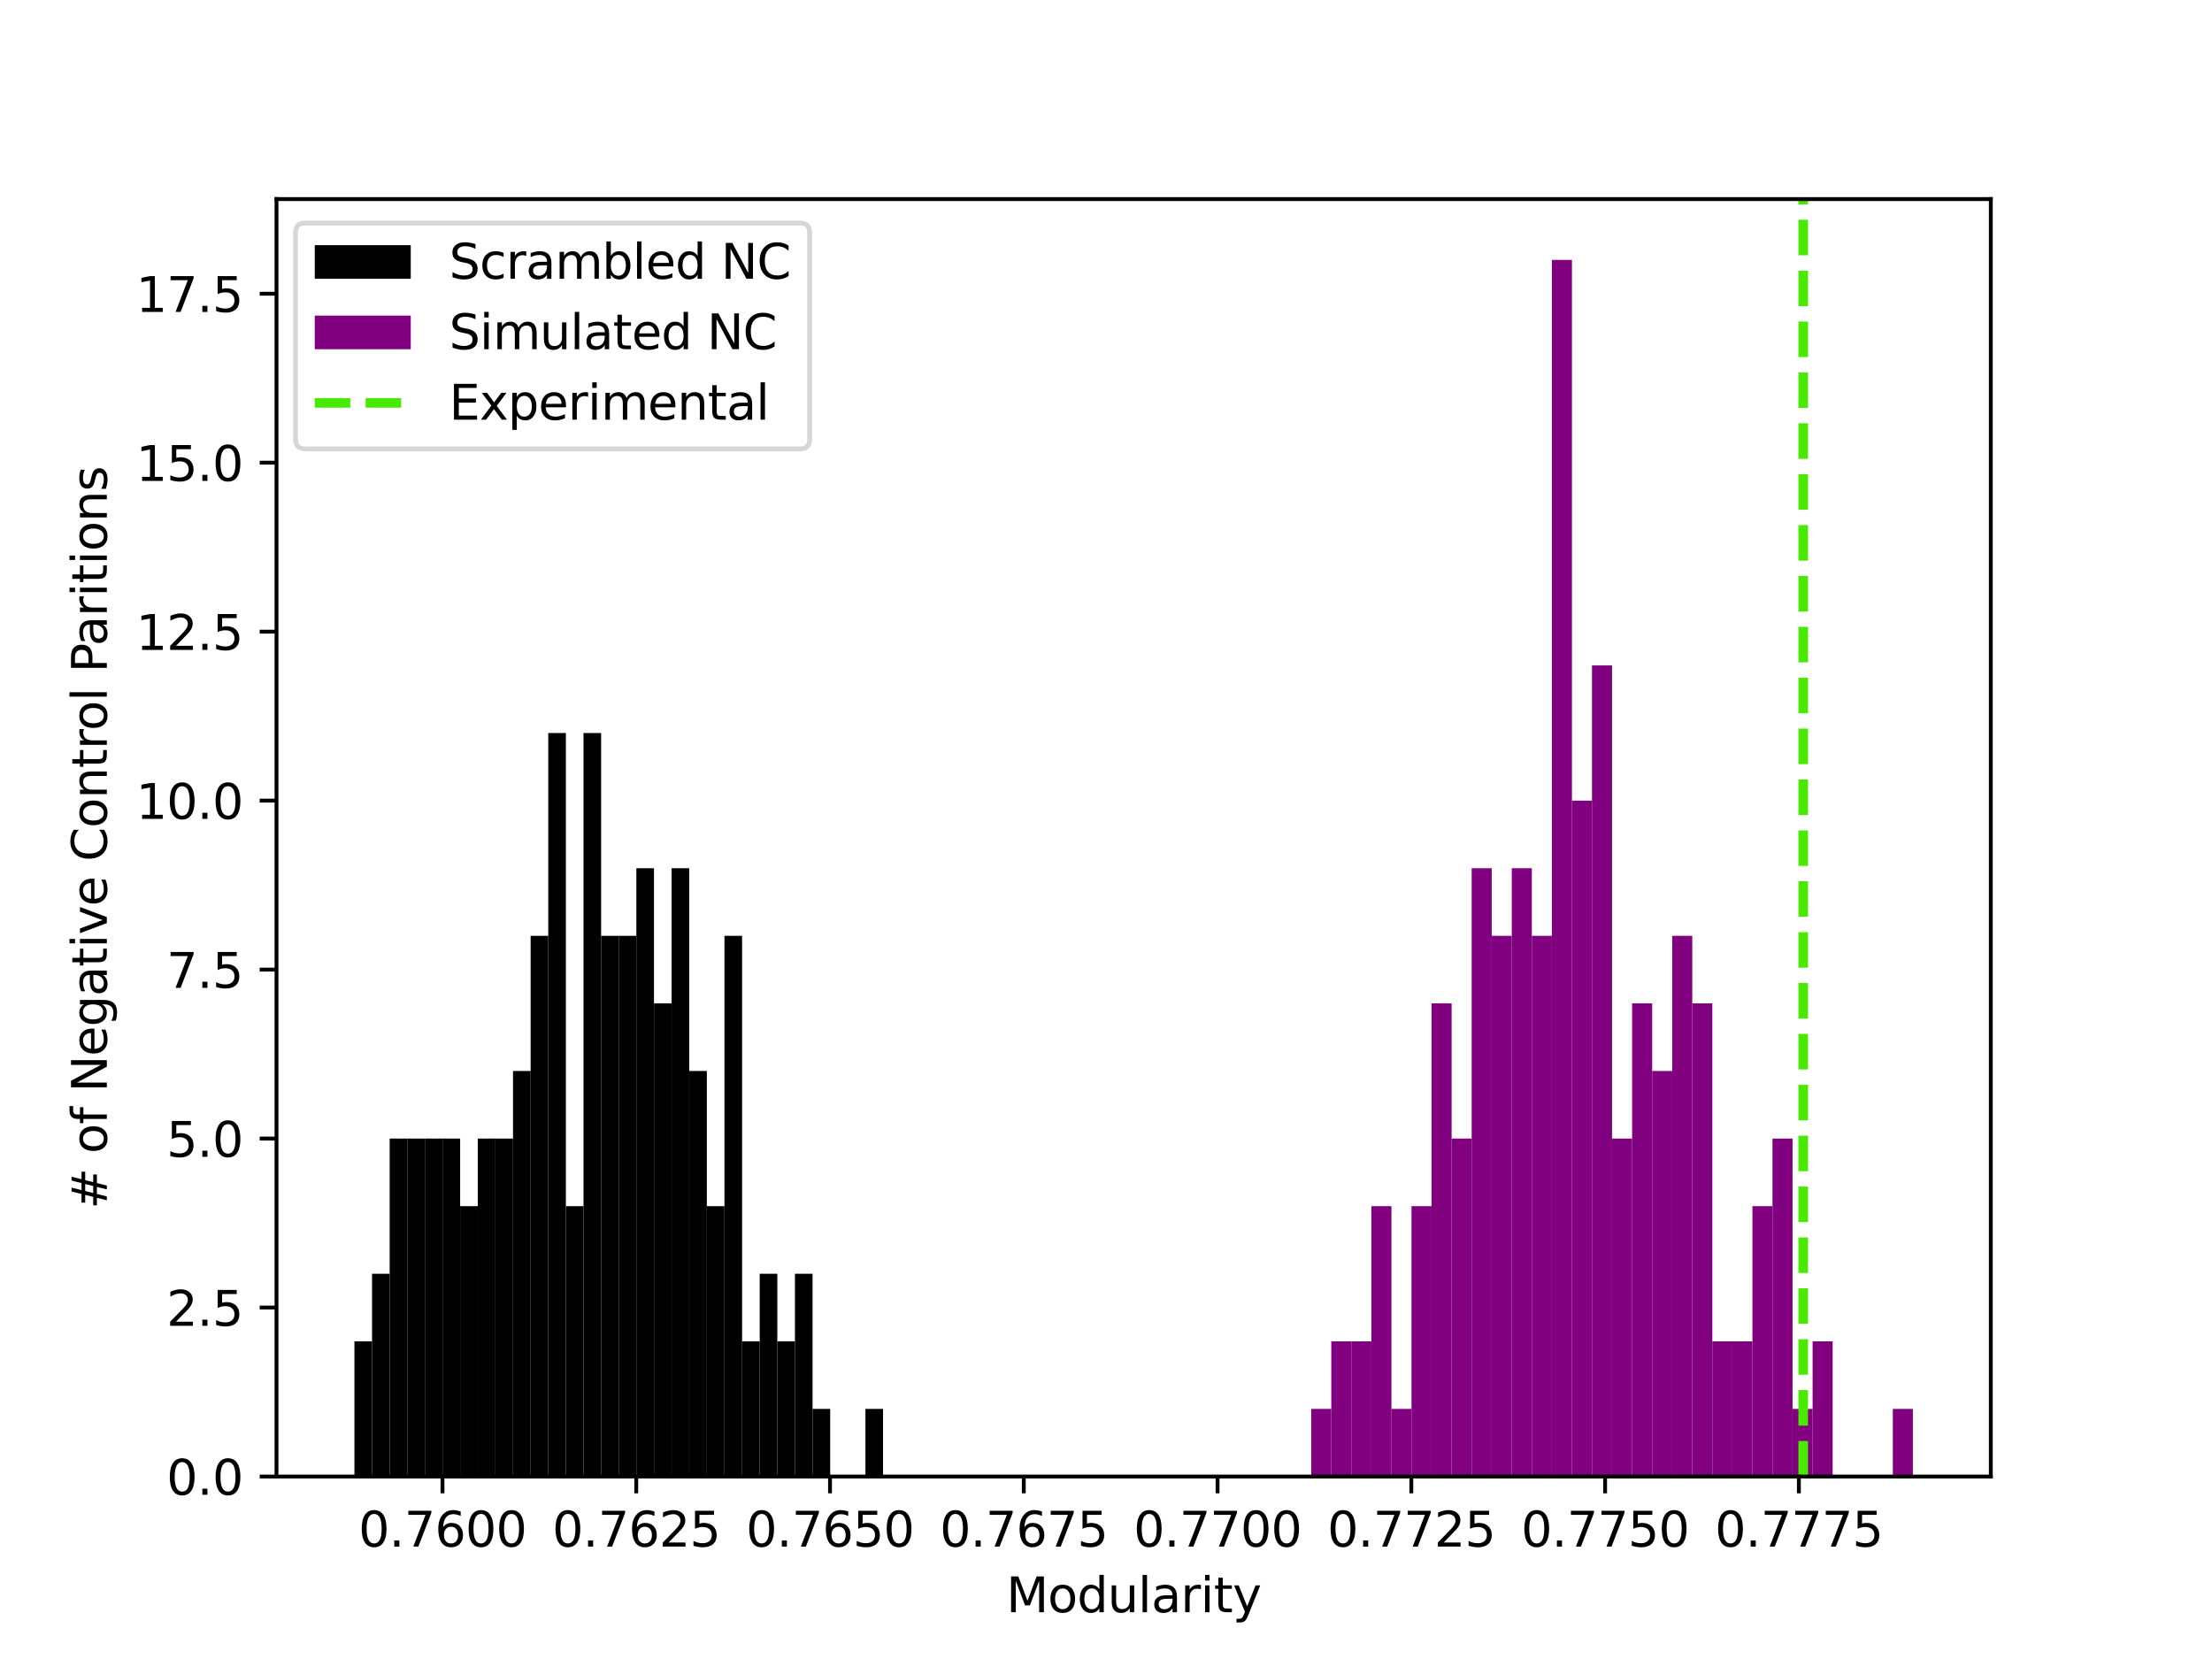 <?xml version="1.0" encoding="utf-8" standalone="no"?>
<!DOCTYPE svg PUBLIC "-//W3C//DTD SVG 1.1//EN"
  "http://www.w3.org/Graphics/SVG/1.1/DTD/svg11.dtd">
<svg xmlns:xlink="http://www.w3.org/1999/xlink" width="460.8pt" height="345.6pt" viewBox="0 0 460.8 345.6" xmlns="http://www.w3.org/2000/svg" version="1.1">
 <defs>
  <style type="text/css">*{stroke-linejoin: round; stroke-linecap: butt}</style>
 </defs>
 <g id="figure_1">
  <g id="patch_1">
   <path d="M 0 345.6 
L 460.8 345.6 
L 460.8 0 
L 0 0 
z
" style="fill: #ffffff"/>
  </g>
  <g id="axes_1">
   <g id="patch_2">
    <path d="M 57.6 307.584 
L 414.72 307.584 
L 414.72 41.472 
L 57.6 41.472 
z
" style="fill: #ffffff"/>
   </g>
   <g id="patch_3">
    <path d="M 73.833 307.584 
L 77.503 307.584 
L 77.503 279.424 
L 73.833 279.424 
z
" clip-path="url(#pe35d6b0825)"/>
   </g>
   <g id="patch_4">
    <path d="M 77.503 307.584 
L 81.174 307.584 
L 81.174 265.344 
L 77.503 265.344 
z
" clip-path="url(#pe35d6b0825)"/>
   </g>
   <g id="patch_5">
    <path d="M 81.174 307.584 
L 84.845 307.584 
L 84.845 237.184 
L 81.174 237.184 
z
" clip-path="url(#pe35d6b0825)"/>
   </g>
   <g id="patch_6">
    <path d="M 84.845 307.584 
L 88.516 307.584 
L 88.516 237.184 
L 84.845 237.184 
z
" clip-path="url(#pe35d6b0825)"/>
   </g>
   <g id="patch_7">
    <path d="M 88.516 307.584 
L 92.187 307.584 
L 92.187 237.184 
L 88.516 237.184 
z
" clip-path="url(#pe35d6b0825)"/>
   </g>
   <g id="patch_8">
    <path d="M 92.187 307.584 
L 95.857 307.584 
L 95.857 237.184 
L 92.187 237.184 
z
" clip-path="url(#pe35d6b0825)"/>
   </g>
   <g id="patch_9">
    <path d="M 95.857 307.584 
L 99.528 307.584 
L 99.528 251.264 
L 95.857 251.264 
z
" clip-path="url(#pe35d6b0825)"/>
   </g>
   <g id="patch_10">
    <path d="M 99.528 307.584 
L 103.199 307.584 
L 103.199 237.184 
L 99.528 237.184 
z
" clip-path="url(#pe35d6b0825)"/>
   </g>
   <g id="patch_11">
    <path d="M 103.199 307.584 
L 106.87 307.584 
L 106.87 237.184 
L 103.199 237.184 
z
" clip-path="url(#pe35d6b0825)"/>
   </g>
   <g id="patch_12">
    <path d="M 106.87 307.584 
L 110.54 307.584 
L 110.54 223.104 
L 106.87 223.104 
z
" clip-path="url(#pe35d6b0825)"/>
   </g>
   <g id="patch_13">
    <path d="M 110.54 307.584 
L 114.211 307.584 
L 114.211 194.944 
L 110.54 194.944 
z
" clip-path="url(#pe35d6b0825)"/>
   </g>
   <g id="patch_14">
    <path d="M 114.211 307.584 
L 117.882 307.584 
L 117.882 152.704 
L 114.211 152.704 
z
" clip-path="url(#pe35d6b0825)"/>
   </g>
   <g id="patch_15">
    <path d="M 117.882 307.584 
L 121.553 307.584 
L 121.553 251.264 
L 117.882 251.264 
z
" clip-path="url(#pe35d6b0825)"/>
   </g>
   <g id="patch_16">
    <path d="M 121.553 307.584 
L 125.224 307.584 
L 125.224 152.704 
L 121.553 152.704 
z
" clip-path="url(#pe35d6b0825)"/>
   </g>
   <g id="patch_17">
    <path d="M 125.224 307.584 
L 128.894 307.584 
L 128.894 194.944 
L 125.224 194.944 
z
" clip-path="url(#pe35d6b0825)"/>
   </g>
   <g id="patch_18">
    <path d="M 128.894 307.584 
L 132.565 307.584 
L 132.565 194.944 
L 128.894 194.944 
z
" clip-path="url(#pe35d6b0825)"/>
   </g>
   <g id="patch_19">
    <path d="M 132.565 307.584 
L 136.236 307.584 
L 136.236 180.864 
L 132.565 180.864 
z
" clip-path="url(#pe35d6b0825)"/>
   </g>
   <g id="patch_20">
    <path d="M 136.236 307.584 
L 139.907 307.584 
L 139.907 209.024 
L 136.236 209.024 
z
" clip-path="url(#pe35d6b0825)"/>
   </g>
   <g id="patch_21">
    <path d="M 139.907 307.584 
L 143.577 307.584 
L 143.577 180.864 
L 139.907 180.864 
z
" clip-path="url(#pe35d6b0825)"/>
   </g>
   <g id="patch_22">
    <path d="M 143.577 307.584 
L 147.248 307.584 
L 147.248 223.104 
L 143.577 223.104 
z
" clip-path="url(#pe35d6b0825)"/>
   </g>
   <g id="patch_23">
    <path d="M 147.248 307.584 
L 150.919 307.584 
L 150.919 251.264 
L 147.248 251.264 
z
" clip-path="url(#pe35d6b0825)"/>
   </g>
   <g id="patch_24">
    <path d="M 150.919 307.584 
L 154.59 307.584 
L 154.59 194.944 
L 150.919 194.944 
z
" clip-path="url(#pe35d6b0825)"/>
   </g>
   <g id="patch_25">
    <path d="M 154.59 307.584 
L 158.26 307.584 
L 158.26 279.424 
L 154.59 279.424 
z
" clip-path="url(#pe35d6b0825)"/>
   </g>
   <g id="patch_26">
    <path d="M 158.26 307.584 
L 161.931 307.584 
L 161.931 265.344 
L 158.26 265.344 
z
" clip-path="url(#pe35d6b0825)"/>
   </g>
   <g id="patch_27">
    <path d="M 161.931 307.584 
L 165.602 307.584 
L 165.602 279.424 
L 161.931 279.424 
z
" clip-path="url(#pe35d6b0825)"/>
   </g>
   <g id="patch_28">
    <path d="M 165.602 307.584 
L 169.273 307.584 
L 169.273 265.344 
L 165.602 265.344 
z
" clip-path="url(#pe35d6b0825)"/>
   </g>
   <g id="patch_29">
    <path d="M 169.273 307.584 
L 172.944 307.584 
L 172.944 293.504 
L 169.273 293.504 
z
" clip-path="url(#pe35d6b0825)"/>
   </g>
   <g id="patch_30">
    <path d="M 172.944 307.584 
L 176.614 307.584 
L 176.614 307.584 
L 172.944 307.584 
z
" clip-path="url(#pe35d6b0825)"/>
   </g>
   <g id="patch_31">
    <path d="M 176.614 307.584 
L 180.285 307.584 
L 180.285 307.584 
L 176.614 307.584 
z
" clip-path="url(#pe35d6b0825)"/>
   </g>
   <g id="patch_32">
    <path d="M 180.285 307.584 
L 183.956 307.584 
L 183.956 293.504 
L 180.285 293.504 
z
" clip-path="url(#pe35d6b0825)"/>
   </g>
   <g id="patch_33">
    <path d="M 273.153 307.584 
L 277.331 307.584 
L 277.331 293.504 
L 273.153 293.504 
z
" clip-path="url(#pe35d6b0825)" style="fill: #800080"/>
   </g>
   <g id="patch_34">
    <path d="M 277.331 307.584 
L 281.509 307.584 
L 281.509 279.424 
L 277.331 279.424 
z
" clip-path="url(#pe35d6b0825)" style="fill: #800080"/>
   </g>
   <g id="patch_35">
    <path d="M 281.509 307.584 
L 285.686 307.584 
L 285.686 279.424 
L 281.509 279.424 
z
" clip-path="url(#pe35d6b0825)" style="fill: #800080"/>
   </g>
   <g id="patch_36">
    <path d="M 285.686 307.584 
L 289.864 307.584 
L 289.864 251.264 
L 285.686 251.264 
z
" clip-path="url(#pe35d6b0825)" style="fill: #800080"/>
   </g>
   <g id="patch_37">
    <path d="M 289.864 307.584 
L 294.042 307.584 
L 294.042 293.504 
L 289.864 293.504 
z
" clip-path="url(#pe35d6b0825)" style="fill: #800080"/>
   </g>
   <g id="patch_38">
    <path d="M 294.042 307.584 
L 298.22 307.584 
L 298.22 251.264 
L 294.042 251.264 
z
" clip-path="url(#pe35d6b0825)" style="fill: #800080"/>
   </g>
   <g id="patch_39">
    <path d="M 298.22 307.584 
L 302.398 307.584 
L 302.398 209.024 
L 298.22 209.024 
z
" clip-path="url(#pe35d6b0825)" style="fill: #800080"/>
   </g>
   <g id="patch_40">
    <path d="M 302.398 307.584 
L 306.575 307.584 
L 306.575 237.184 
L 302.398 237.184 
z
" clip-path="url(#pe35d6b0825)" style="fill: #800080"/>
   </g>
   <g id="patch_41">
    <path d="M 306.575 307.584 
L 310.753 307.584 
L 310.753 180.864 
L 306.575 180.864 
z
" clip-path="url(#pe35d6b0825)" style="fill: #800080"/>
   </g>
   <g id="patch_42">
    <path d="M 310.753 307.584 
L 314.931 307.584 
L 314.931 194.944 
L 310.753 194.944 
z
" clip-path="url(#pe35d6b0825)" style="fill: #800080"/>
   </g>
   <g id="patch_43">
    <path d="M 314.931 307.584 
L 319.109 307.584 
L 319.109 180.864 
L 314.931 180.864 
z
" clip-path="url(#pe35d6b0825)" style="fill: #800080"/>
   </g>
   <g id="patch_44">
    <path d="M 319.109 307.584 
L 323.287 307.584 
L 323.287 194.944 
L 319.109 194.944 
z
" clip-path="url(#pe35d6b0825)" style="fill: #800080"/>
   </g>
   <g id="patch_45">
    <path d="M 323.287 307.584 
L 327.464 307.584 
L 327.464 54.144 
L 323.287 54.144 
z
" clip-path="url(#pe35d6b0825)" style="fill: #800080"/>
   </g>
   <g id="patch_46">
    <path d="M 327.464 307.584 
L 331.642 307.584 
L 331.642 166.784 
L 327.464 166.784 
z
" clip-path="url(#pe35d6b0825)" style="fill: #800080"/>
   </g>
   <g id="patch_47">
    <path d="M 331.642 307.584 
L 335.82 307.584 
L 335.82 138.624 
L 331.642 138.624 
z
" clip-path="url(#pe35d6b0825)" style="fill: #800080"/>
   </g>
   <g id="patch_48">
    <path d="M 335.82 307.584 
L 339.998 307.584 
L 339.998 237.184 
L 335.82 237.184 
z
" clip-path="url(#pe35d6b0825)" style="fill: #800080"/>
   </g>
   <g id="patch_49">
    <path d="M 339.998 307.584 
L 344.176 307.584 
L 344.176 209.024 
L 339.998 209.024 
z
" clip-path="url(#pe35d6b0825)" style="fill: #800080"/>
   </g>
   <g id="patch_50">
    <path d="M 344.176 307.584 
L 348.354 307.584 
L 348.354 223.104 
L 344.176 223.104 
z
" clip-path="url(#pe35d6b0825)" style="fill: #800080"/>
   </g>
   <g id="patch_51">
    <path d="M 348.354 307.584 
L 352.531 307.584 
L 352.531 194.944 
L 348.354 194.944 
z
" clip-path="url(#pe35d6b0825)" style="fill: #800080"/>
   </g>
   <g id="patch_52">
    <path d="M 352.531 307.584 
L 356.709 307.584 
L 356.709 209.024 
L 352.531 209.024 
z
" clip-path="url(#pe35d6b0825)" style="fill: #800080"/>
   </g>
   <g id="patch_53">
    <path d="M 356.709 307.584 
L 360.887 307.584 
L 360.887 279.424 
L 356.709 279.424 
z
" clip-path="url(#pe35d6b0825)" style="fill: #800080"/>
   </g>
   <g id="patch_54">
    <path d="M 360.887 307.584 
L 365.065 307.584 
L 365.065 279.424 
L 360.887 279.424 
z
" clip-path="url(#pe35d6b0825)" style="fill: #800080"/>
   </g>
   <g id="patch_55">
    <path d="M 365.065 307.584 
L 369.243 307.584 
L 369.243 251.264 
L 365.065 251.264 
z
" clip-path="url(#pe35d6b0825)" style="fill: #800080"/>
   </g>
   <g id="patch_56">
    <path d="M 369.243 307.584 
L 373.42 307.584 
L 373.42 237.184 
L 369.243 237.184 
z
" clip-path="url(#pe35d6b0825)" style="fill: #800080"/>
   </g>
   <g id="patch_57">
    <path d="M 373.42 307.584 
L 377.598 307.584 
L 377.598 293.504 
L 373.42 293.504 
z
" clip-path="url(#pe35d6b0825)" style="fill: #800080"/>
   </g>
   <g id="patch_58">
    <path d="M 377.598 307.584 
L 381.776 307.584 
L 381.776 279.424 
L 377.598 279.424 
z
" clip-path="url(#pe35d6b0825)" style="fill: #800080"/>
   </g>
   <g id="patch_59">
    <path d="M 381.776 307.584 
L 385.954 307.584 
L 385.954 307.584 
L 381.776 307.584 
z
" clip-path="url(#pe35d6b0825)" style="fill: #800080"/>
   </g>
   <g id="patch_60">
    <path d="M 385.954 307.584 
L 390.132 307.584 
L 390.132 307.584 
L 385.954 307.584 
z
" clip-path="url(#pe35d6b0825)" style="fill: #800080"/>
   </g>
   <g id="patch_61">
    <path d="M 390.132 307.584 
L 394.309 307.584 
L 394.309 307.584 
L 390.132 307.584 
z
" clip-path="url(#pe35d6b0825)" style="fill: #800080"/>
   </g>
   <g id="patch_62">
    <path d="M 394.309 307.584 
L 398.487 307.584 
L 398.487 293.504 
L 394.309 293.504 
z
" clip-path="url(#pe35d6b0825)" style="fill: #800080"/>
   </g>
   <g id="matplotlib.axis_1">
    <g id="xtick_1">
     <g id="line2d_1">
      <defs>
       <path id="m4fe0b36239" d="M 0 0 
L 0 3.5 
" style="stroke: #000000; stroke-width: 0.8"/>
      </defs>
      <g>
       <use xlink:href="#m4fe0b36239" x="92.176" y="307.584" style="stroke: #000000; stroke-width: 0.8"/>
      </g>
     </g>
     <g id="text_1">
      <!-- 0.7600 -->
      <g transform="translate(74.681 322.182) scale(0.1 -0.1)">
       <defs>
        <path id="DejaVuSans-30" d="M 2034 4250 
Q 1547 4250 1301 3770 
Q 1056 3291 1056 2328 
Q 1056 1369 1301 889 
Q 1547 409 2034 409 
Q 2525 409 2770 889 
Q 3016 1369 3016 2328 
Q 3016 3291 2770 3770 
Q 2525 4250 2034 4250 
z
M 2034 4750 
Q 2819 4750 3233 4129 
Q 3647 3509 3647 2328 
Q 3647 1150 3233 529 
Q 2819 -91 2034 -91 
Q 1250 -91 836 529 
Q 422 1150 422 2328 
Q 422 3509 836 4129 
Q 1250 4750 2034 4750 
z
" transform="scale(0.016)"/>
        <path id="DejaVuSans-2e" d="M 684 794 
L 1344 794 
L 1344 0 
L 684 0 
L 684 794 
z
" transform="scale(0.016)"/>
        <path id="DejaVuSans-37" d="M 525 4666 
L 3525 4666 
L 3525 4397 
L 1831 0 
L 1172 0 
L 2766 4134 
L 525 4134 
L 525 4666 
z
" transform="scale(0.016)"/>
        <path id="DejaVuSans-36" d="M 2113 2584 
Q 1688 2584 1439 2293 
Q 1191 2003 1191 1497 
Q 1191 994 1439 701 
Q 1688 409 2113 409 
Q 2538 409 2786 701 
Q 3034 994 3034 1497 
Q 3034 2003 2786 2293 
Q 2538 2584 2113 2584 
z
M 3366 4563 
L 3366 3988 
Q 3128 4100 2886 4159 
Q 2644 4219 2406 4219 
Q 1781 4219 1451 3797 
Q 1122 3375 1075 2522 
Q 1259 2794 1537 2939 
Q 1816 3084 2150 3084 
Q 2853 3084 3261 2657 
Q 3669 2231 3669 1497 
Q 3669 778 3244 343 
Q 2819 -91 2113 -91 
Q 1303 -91 875 529 
Q 447 1150 447 2328 
Q 447 3434 972 4092 
Q 1497 4750 2381 4750 
Q 2619 4750 2861 4703 
Q 3103 4656 3366 4563 
z
" transform="scale(0.016)"/>
       </defs>
       <use xlink:href="#DejaVuSans-30"/>
       <use xlink:href="#DejaVuSans-2e" x="63.623"/>
       <use xlink:href="#DejaVuSans-37" x="95.41"/>
       <use xlink:href="#DejaVuSans-36" x="159.033"/>
       <use xlink:href="#DejaVuSans-30" x="222.656"/>
       <use xlink:href="#DejaVuSans-30" x="286.279"/>
      </g>
     </g>
    </g>
    <g id="xtick_2">
     <g id="line2d_2">
      <g>
       <use xlink:href="#m4fe0b36239" x="132.542" y="307.584" style="stroke: #000000; stroke-width: 0.8"/>
      </g>
     </g>
     <g id="text_2">
      <!-- 0.7625 -->
      <g transform="translate(115.047 322.182) scale(0.1 -0.1)">
       <defs>
        <path id="DejaVuSans-32" d="M 1228 531 
L 3431 531 
L 3431 0 
L 469 0 
L 469 531 
Q 828 903 1448 1529 
Q 2069 2156 2228 2338 
Q 2531 2678 2651 2914 
Q 2772 3150 2772 3378 
Q 2772 3750 2511 3984 
Q 2250 4219 1831 4219 
Q 1534 4219 1204 4116 
Q 875 4013 500 3803 
L 500 4441 
Q 881 4594 1212 4672 
Q 1544 4750 1819 4750 
Q 2544 4750 2975 4387 
Q 3406 4025 3406 3419 
Q 3406 3131 3298 2873 
Q 3191 2616 2906 2266 
Q 2828 2175 2409 1742 
Q 1991 1309 1228 531 
z
" transform="scale(0.016)"/>
        <path id="DejaVuSans-35" d="M 691 4666 
L 3169 4666 
L 3169 4134 
L 1269 4134 
L 1269 2991 
Q 1406 3038 1543 3061 
Q 1681 3084 1819 3084 
Q 2600 3084 3056 2656 
Q 3513 2228 3513 1497 
Q 3513 744 3044 326 
Q 2575 -91 1722 -91 
Q 1428 -91 1123 -41 
Q 819 9 494 109 
L 494 744 
Q 775 591 1075 516 
Q 1375 441 1709 441 
Q 2250 441 2565 725 
Q 2881 1009 2881 1497 
Q 2881 1984 2565 2268 
Q 2250 2553 1709 2553 
Q 1456 2553 1204 2497 
Q 953 2441 691 2322 
L 691 4666 
z
" transform="scale(0.016)"/>
       </defs>
       <use xlink:href="#DejaVuSans-30"/>
       <use xlink:href="#DejaVuSans-2e" x="63.623"/>
       <use xlink:href="#DejaVuSans-37" x="95.41"/>
       <use xlink:href="#DejaVuSans-36" x="159.033"/>
       <use xlink:href="#DejaVuSans-32" x="222.656"/>
       <use xlink:href="#DejaVuSans-35" x="286.279"/>
      </g>
     </g>
    </g>
    <g id="xtick_3">
     <g id="line2d_3">
      <g>
       <use xlink:href="#m4fe0b36239" x="172.908" y="307.584" style="stroke: #000000; stroke-width: 0.8"/>
      </g>
     </g>
     <g id="text_3">
      <!-- 0.7650 -->
      <g transform="translate(155.412 322.182) scale(0.1 -0.1)">
       <use xlink:href="#DejaVuSans-30"/>
       <use xlink:href="#DejaVuSans-2e" x="63.623"/>
       <use xlink:href="#DejaVuSans-37" x="95.41"/>
       <use xlink:href="#DejaVuSans-36" x="159.033"/>
       <use xlink:href="#DejaVuSans-35" x="222.656"/>
       <use xlink:href="#DejaVuSans-30" x="286.279"/>
      </g>
     </g>
    </g>
    <g id="xtick_4">
     <g id="line2d_4">
      <g>
       <use xlink:href="#m4fe0b36239" x="213.273" y="307.584" style="stroke: #000000; stroke-width: 0.8"/>
      </g>
     </g>
     <g id="text_4">
      <!-- 0.7675 -->
      <g transform="translate(195.778 322.182) scale(0.1 -0.1)">
       <use xlink:href="#DejaVuSans-30"/>
       <use xlink:href="#DejaVuSans-2e" x="63.623"/>
       <use xlink:href="#DejaVuSans-37" x="95.41"/>
       <use xlink:href="#DejaVuSans-36" x="159.033"/>
       <use xlink:href="#DejaVuSans-37" x="222.656"/>
       <use xlink:href="#DejaVuSans-35" x="286.279"/>
      </g>
     </g>
    </g>
    <g id="xtick_5">
     <g id="line2d_5">
      <g>
       <use xlink:href="#m4fe0b36239" x="253.639" y="307.584" style="stroke: #000000; stroke-width: 0.8"/>
      </g>
     </g>
     <g id="text_5">
      <!-- 0.7700 -->
      <g transform="translate(236.144 322.182) scale(0.1 -0.1)">
       <use xlink:href="#DejaVuSans-30"/>
       <use xlink:href="#DejaVuSans-2e" x="63.623"/>
       <use xlink:href="#DejaVuSans-37" x="95.41"/>
       <use xlink:href="#DejaVuSans-37" x="159.033"/>
       <use xlink:href="#DejaVuSans-30" x="222.656"/>
       <use xlink:href="#DejaVuSans-30" x="286.279"/>
      </g>
     </g>
    </g>
    <g id="xtick_6">
     <g id="line2d_6">
      <g>
       <use xlink:href="#m4fe0b36239" x="294.005" y="307.584" style="stroke: #000000; stroke-width: 0.8"/>
      </g>
     </g>
     <g id="text_6">
      <!-- 0.7725 -->
      <g transform="translate(276.51 322.182) scale(0.1 -0.1)">
       <use xlink:href="#DejaVuSans-30"/>
       <use xlink:href="#DejaVuSans-2e" x="63.623"/>
       <use xlink:href="#DejaVuSans-37" x="95.41"/>
       <use xlink:href="#DejaVuSans-37" x="159.033"/>
       <use xlink:href="#DejaVuSans-32" x="222.656"/>
       <use xlink:href="#DejaVuSans-35" x="286.279"/>
      </g>
     </g>
    </g>
    <g id="xtick_7">
     <g id="line2d_7">
      <g>
       <use xlink:href="#m4fe0b36239" x="334.371" y="307.584" style="stroke: #000000; stroke-width: 0.8"/>
      </g>
     </g>
     <g id="text_7">
      <!-- 0.7750 -->
      <g transform="translate(316.875 322.182) scale(0.1 -0.1)">
       <use xlink:href="#DejaVuSans-30"/>
       <use xlink:href="#DejaVuSans-2e" x="63.623"/>
       <use xlink:href="#DejaVuSans-37" x="95.41"/>
       <use xlink:href="#DejaVuSans-37" x="159.033"/>
       <use xlink:href="#DejaVuSans-35" x="222.656"/>
       <use xlink:href="#DejaVuSans-30" x="286.279"/>
      </g>
     </g>
    </g>
    <g id="xtick_8">
     <g id="line2d_8">
      <g>
       <use xlink:href="#m4fe0b36239" x="374.736" y="307.584" style="stroke: #000000; stroke-width: 0.8"/>
      </g>
     </g>
     <g id="text_8">
      <!-- 0.7775 -->
      <g transform="translate(357.241 322.182) scale(0.1 -0.1)">
       <use xlink:href="#DejaVuSans-30"/>
       <use xlink:href="#DejaVuSans-2e" x="63.623"/>
       <use xlink:href="#DejaVuSans-37" x="95.41"/>
       <use xlink:href="#DejaVuSans-37" x="159.033"/>
       <use xlink:href="#DejaVuSans-37" x="222.656"/>
       <use xlink:href="#DejaVuSans-35" x="286.279"/>
      </g>
     </g>
    </g>
    <g id="text_9">
     <!-- Modularity -->
     <g transform="translate(209.626 335.861) scale(0.1 -0.1)">
      <defs>
       <path id="DejaVuSans-4d" d="M 628 4666 
L 1569 4666 
L 2759 1491 
L 3956 4666 
L 4897 4666 
L 4897 0 
L 4281 0 
L 4281 4097 
L 3078 897 
L 2444 897 
L 1241 4097 
L 1241 0 
L 628 0 
L 628 4666 
z
" transform="scale(0.016)"/>
       <path id="DejaVuSans-6f" d="M 1959 3097 
Q 1497 3097 1228 2736 
Q 959 2375 959 1747 
Q 959 1119 1226 758 
Q 1494 397 1959 397 
Q 2419 397 2687 759 
Q 2956 1122 2956 1747 
Q 2956 2369 2687 2733 
Q 2419 3097 1959 3097 
z
M 1959 3584 
Q 2709 3584 3137 3096 
Q 3566 2609 3566 1747 
Q 3566 888 3137 398 
Q 2709 -91 1959 -91 
Q 1206 -91 779 398 
Q 353 888 353 1747 
Q 353 2609 779 3096 
Q 1206 3584 1959 3584 
z
" transform="scale(0.016)"/>
       <path id="DejaVuSans-64" d="M 2906 2969 
L 2906 4863 
L 3481 4863 
L 3481 0 
L 2906 0 
L 2906 525 
Q 2725 213 2448 61 
Q 2172 -91 1784 -91 
Q 1150 -91 751 415 
Q 353 922 353 1747 
Q 353 2572 751 3078 
Q 1150 3584 1784 3584 
Q 2172 3584 2448 3432 
Q 2725 3281 2906 2969 
z
M 947 1747 
Q 947 1113 1208 752 
Q 1469 391 1925 391 
Q 2381 391 2643 752 
Q 2906 1113 2906 1747 
Q 2906 2381 2643 2742 
Q 2381 3103 1925 3103 
Q 1469 3103 1208 2742 
Q 947 2381 947 1747 
z
" transform="scale(0.016)"/>
       <path id="DejaVuSans-75" d="M 544 1381 
L 544 3500 
L 1119 3500 
L 1119 1403 
Q 1119 906 1312 657 
Q 1506 409 1894 409 
Q 2359 409 2629 706 
Q 2900 1003 2900 1516 
L 2900 3500 
L 3475 3500 
L 3475 0 
L 2900 0 
L 2900 538 
Q 2691 219 2414 64 
Q 2138 -91 1772 -91 
Q 1169 -91 856 284 
Q 544 659 544 1381 
z
M 1991 3584 
L 1991 3584 
z
" transform="scale(0.016)"/>
       <path id="DejaVuSans-6c" d="M 603 4863 
L 1178 4863 
L 1178 0 
L 603 0 
L 603 4863 
z
" transform="scale(0.016)"/>
       <path id="DejaVuSans-61" d="M 2194 1759 
Q 1497 1759 1228 1600 
Q 959 1441 959 1056 
Q 959 750 1161 570 
Q 1363 391 1709 391 
Q 2188 391 2477 730 
Q 2766 1069 2766 1631 
L 2766 1759 
L 2194 1759 
z
M 3341 1997 
L 3341 0 
L 2766 0 
L 2766 531 
Q 2569 213 2275 61 
Q 1981 -91 1556 -91 
Q 1019 -91 701 211 
Q 384 513 384 1019 
Q 384 1609 779 1909 
Q 1175 2209 1959 2209 
L 2766 2209 
L 2766 2266 
Q 2766 2663 2505 2880 
Q 2244 3097 1772 3097 
Q 1472 3097 1187 3025 
Q 903 2953 641 2809 
L 641 3341 
Q 956 3463 1253 3523 
Q 1550 3584 1831 3584 
Q 2591 3584 2966 3190 
Q 3341 2797 3341 1997 
z
" transform="scale(0.016)"/>
       <path id="DejaVuSans-72" d="M 2631 2963 
Q 2534 3019 2420 3045 
Q 2306 3072 2169 3072 
Q 1681 3072 1420 2755 
Q 1159 2438 1159 1844 
L 1159 0 
L 581 0 
L 581 3500 
L 1159 3500 
L 1159 2956 
Q 1341 3275 1631 3429 
Q 1922 3584 2338 3584 
Q 2397 3584 2469 3576 
Q 2541 3569 2628 3553 
L 2631 2963 
z
" transform="scale(0.016)"/>
       <path id="DejaVuSans-69" d="M 603 3500 
L 1178 3500 
L 1178 0 
L 603 0 
L 603 3500 
z
M 603 4863 
L 1178 4863 
L 1178 4134 
L 603 4134 
L 603 4863 
z
" transform="scale(0.016)"/>
       <path id="DejaVuSans-74" d="M 1172 4494 
L 1172 3500 
L 2356 3500 
L 2356 3053 
L 1172 3053 
L 1172 1153 
Q 1172 725 1289 603 
Q 1406 481 1766 481 
L 2356 481 
L 2356 0 
L 1766 0 
Q 1100 0 847 248 
Q 594 497 594 1153 
L 594 3053 
L 172 3053 
L 172 3500 
L 594 3500 
L 594 4494 
L 1172 4494 
z
" transform="scale(0.016)"/>
       <path id="DejaVuSans-79" d="M 2059 -325 
Q 1816 -950 1584 -1140 
Q 1353 -1331 966 -1331 
L 506 -1331 
L 506 -850 
L 844 -850 
Q 1081 -850 1212 -737 
Q 1344 -625 1503 -206 
L 1606 56 
L 191 3500 
L 800 3500 
L 1894 763 
L 2988 3500 
L 3597 3500 
L 2059 -325 
z
" transform="scale(0.016)"/>
      </defs>
      <use xlink:href="#DejaVuSans-4d"/>
      <use xlink:href="#DejaVuSans-6f" x="86.279"/>
      <use xlink:href="#DejaVuSans-64" x="147.461"/>
      <use xlink:href="#DejaVuSans-75" x="210.938"/>
      <use xlink:href="#DejaVuSans-6c" x="274.316"/>
      <use xlink:href="#DejaVuSans-61" x="302.1"/>
      <use xlink:href="#DejaVuSans-72" x="363.379"/>
      <use xlink:href="#DejaVuSans-69" x="404.492"/>
      <use xlink:href="#DejaVuSans-74" x="432.275"/>
      <use xlink:href="#DejaVuSans-79" x="471.484"/>
     </g>
    </g>
   </g>
   <g id="matplotlib.axis_2">
    <g id="ytick_1">
     <g id="line2d_9">
      <defs>
       <path id="ma21abc377b" d="M 0 0 
L -3.5 0 
" style="stroke: #000000; stroke-width: 0.8"/>
      </defs>
      <g>
       <use xlink:href="#ma21abc377b" x="57.6" y="307.584" style="stroke: #000000; stroke-width: 0.8"/>
      </g>
     </g>
     <g id="text_10">
      <!-- 0.0 -->
      <g transform="translate(34.697 311.383) scale(0.1 -0.1)">
       <use xlink:href="#DejaVuSans-30"/>
       <use xlink:href="#DejaVuSans-2e" x="63.623"/>
       <use xlink:href="#DejaVuSans-30" x="95.41"/>
      </g>
     </g>
    </g>
    <g id="ytick_2">
     <g id="line2d_10">
      <g>
       <use xlink:href="#ma21abc377b" x="57.6" y="272.384" style="stroke: #000000; stroke-width: 0.8"/>
      </g>
     </g>
     <g id="text_11">
      <!-- 2.5 -->
      <g transform="translate(34.697 276.183) scale(0.1 -0.1)">
       <use xlink:href="#DejaVuSans-32"/>
       <use xlink:href="#DejaVuSans-2e" x="63.623"/>
       <use xlink:href="#DejaVuSans-35" x="95.41"/>
      </g>
     </g>
    </g>
    <g id="ytick_3">
     <g id="line2d_11">
      <g>
       <use xlink:href="#ma21abc377b" x="57.6" y="237.184" style="stroke: #000000; stroke-width: 0.8"/>
      </g>
     </g>
     <g id="text_12">
      <!-- 5.0 -->
      <g transform="translate(34.697 240.983) scale(0.1 -0.1)">
       <use xlink:href="#DejaVuSans-35"/>
       <use xlink:href="#DejaVuSans-2e" x="63.623"/>
       <use xlink:href="#DejaVuSans-30" x="95.41"/>
      </g>
     </g>
    </g>
    <g id="ytick_4">
     <g id="line2d_12">
      <g>
       <use xlink:href="#ma21abc377b" x="57.6" y="201.984" style="stroke: #000000; stroke-width: 0.8"/>
      </g>
     </g>
     <g id="text_13">
      <!-- 7.5 -->
      <g transform="translate(34.697 205.783) scale(0.1 -0.1)">
       <use xlink:href="#DejaVuSans-37"/>
       <use xlink:href="#DejaVuSans-2e" x="63.623"/>
       <use xlink:href="#DejaVuSans-35" x="95.41"/>
      </g>
     </g>
    </g>
    <g id="ytick_5">
     <g id="line2d_13">
      <g>
       <use xlink:href="#ma21abc377b" x="57.6" y="166.784" style="stroke: #000000; stroke-width: 0.8"/>
      </g>
     </g>
     <g id="text_14">
      <!-- 10.0 -->
      <g transform="translate(28.334 170.583) scale(0.1 -0.1)">
       <defs>
        <path id="DejaVuSans-31" d="M 794 531 
L 1825 531 
L 1825 4091 
L 703 3866 
L 703 4441 
L 1819 4666 
L 2450 4666 
L 2450 531 
L 3481 531 
L 3481 0 
L 794 0 
L 794 531 
z
" transform="scale(0.016)"/>
       </defs>
       <use xlink:href="#DejaVuSans-31"/>
       <use xlink:href="#DejaVuSans-30" x="63.623"/>
       <use xlink:href="#DejaVuSans-2e" x="127.246"/>
       <use xlink:href="#DejaVuSans-30" x="159.033"/>
      </g>
     </g>
    </g>
    <g id="ytick_6">
     <g id="line2d_14">
      <g>
       <use xlink:href="#ma21abc377b" x="57.6" y="131.584" style="stroke: #000000; stroke-width: 0.8"/>
      </g>
     </g>
     <g id="text_15">
      <!-- 12.5 -->
      <g transform="translate(28.334 135.383) scale(0.1 -0.1)">
       <use xlink:href="#DejaVuSans-31"/>
       <use xlink:href="#DejaVuSans-32" x="63.623"/>
       <use xlink:href="#DejaVuSans-2e" x="127.246"/>
       <use xlink:href="#DejaVuSans-35" x="159.033"/>
      </g>
     </g>
    </g>
    <g id="ytick_7">
     <g id="line2d_15">
      <g>
       <use xlink:href="#ma21abc377b" x="57.6" y="96.384" style="stroke: #000000; stroke-width: 0.8"/>
      </g>
     </g>
     <g id="text_16">
      <!-- 15.0 -->
      <g transform="translate(28.334 100.183) scale(0.1 -0.1)">
       <use xlink:href="#DejaVuSans-31"/>
       <use xlink:href="#DejaVuSans-35" x="63.623"/>
       <use xlink:href="#DejaVuSans-2e" x="127.246"/>
       <use xlink:href="#DejaVuSans-30" x="159.033"/>
      </g>
     </g>
    </g>
    <g id="ytick_8">
     <g id="line2d_16">
      <g>
       <use xlink:href="#ma21abc377b" x="57.6" y="61.184" style="stroke: #000000; stroke-width: 0.8"/>
      </g>
     </g>
     <g id="text_17">
      <!-- 17.5 -->
      <g transform="translate(28.334 64.983) scale(0.1 -0.1)">
       <use xlink:href="#DejaVuSans-31"/>
       <use xlink:href="#DejaVuSans-37" x="63.623"/>
       <use xlink:href="#DejaVuSans-2e" x="127.246"/>
       <use xlink:href="#DejaVuSans-35" x="159.033"/>
      </g>
     </g>
    </g>
    <g id="text_18">
     <!-- # of Negative Control Paritions -->
     <g transform="translate(22.255 251.886) rotate(-90) scale(0.1 -0.1)">
      <defs>
       <path id="DejaVuSans-23" d="M 3272 2816 
L 2363 2816 
L 2100 1772 
L 3016 1772 
L 3272 2816 
z
M 2803 4594 
L 2478 3297 
L 3391 3297 
L 3719 4594 
L 4219 4594 
L 3897 3297 
L 4872 3297 
L 4872 2816 
L 3775 2816 
L 3519 1772 
L 4513 1772 
L 4513 1294 
L 3397 1294 
L 3072 0 
L 2572 0 
L 2894 1294 
L 1978 1294 
L 1656 0 
L 1153 0 
L 1478 1294 
L 494 1294 
L 494 1772 
L 1594 1772 
L 1856 2816 
L 850 2816 
L 850 3297 
L 1978 3297 
L 2297 4594 
L 2803 4594 
z
" transform="scale(0.016)"/>
       <path id="DejaVuSans-20" transform="scale(0.016)"/>
       <path id="DejaVuSans-66" d="M 2375 4863 
L 2375 4384 
L 1825 4384 
Q 1516 4384 1395 4259 
Q 1275 4134 1275 3809 
L 1275 3500 
L 2222 3500 
L 2222 3053 
L 1275 3053 
L 1275 0 
L 697 0 
L 697 3053 
L 147 3053 
L 147 3500 
L 697 3500 
L 697 3744 
Q 697 4328 969 4595 
Q 1241 4863 1831 4863 
L 2375 4863 
z
" transform="scale(0.016)"/>
       <path id="DejaVuSans-4e" d="M 628 4666 
L 1478 4666 
L 3547 763 
L 3547 4666 
L 4159 4666 
L 4159 0 
L 3309 0 
L 1241 3903 
L 1241 0 
L 628 0 
L 628 4666 
z
" transform="scale(0.016)"/>
       <path id="DejaVuSans-65" d="M 3597 1894 
L 3597 1613 
L 953 1613 
Q 991 1019 1311 708 
Q 1631 397 2203 397 
Q 2534 397 2845 478 
Q 3156 559 3463 722 
L 3463 178 
Q 3153 47 2828 -22 
Q 2503 -91 2169 -91 
Q 1331 -91 842 396 
Q 353 884 353 1716 
Q 353 2575 817 3079 
Q 1281 3584 2069 3584 
Q 2775 3584 3186 3129 
Q 3597 2675 3597 1894 
z
M 3022 2063 
Q 3016 2534 2758 2815 
Q 2500 3097 2075 3097 
Q 1594 3097 1305 2825 
Q 1016 2553 972 2059 
L 3022 2063 
z
" transform="scale(0.016)"/>
       <path id="DejaVuSans-67" d="M 2906 1791 
Q 2906 2416 2648 2759 
Q 2391 3103 1925 3103 
Q 1463 3103 1205 2759 
Q 947 2416 947 1791 
Q 947 1169 1205 825 
Q 1463 481 1925 481 
Q 2391 481 2648 825 
Q 2906 1169 2906 1791 
z
M 3481 434 
Q 3481 -459 3084 -895 
Q 2688 -1331 1869 -1331 
Q 1566 -1331 1297 -1286 
Q 1028 -1241 775 -1147 
L 775 -588 
Q 1028 -725 1275 -790 
Q 1522 -856 1778 -856 
Q 2344 -856 2625 -561 
Q 2906 -266 2906 331 
L 2906 616 
Q 2728 306 2450 153 
Q 2172 0 1784 0 
Q 1141 0 747 490 
Q 353 981 353 1791 
Q 353 2603 747 3093 
Q 1141 3584 1784 3584 
Q 2172 3584 2450 3431 
Q 2728 3278 2906 2969 
L 2906 3500 
L 3481 3500 
L 3481 434 
z
" transform="scale(0.016)"/>
       <path id="DejaVuSans-76" d="M 191 3500 
L 800 3500 
L 1894 563 
L 2988 3500 
L 3597 3500 
L 2284 0 
L 1503 0 
L 191 3500 
z
" transform="scale(0.016)"/>
       <path id="DejaVuSans-43" d="M 4122 4306 
L 4122 3641 
Q 3803 3938 3442 4084 
Q 3081 4231 2675 4231 
Q 1875 4231 1450 3742 
Q 1025 3253 1025 2328 
Q 1025 1406 1450 917 
Q 1875 428 2675 428 
Q 3081 428 3442 575 
Q 3803 722 4122 1019 
L 4122 359 
Q 3791 134 3420 21 
Q 3050 -91 2638 -91 
Q 1578 -91 968 557 
Q 359 1206 359 2328 
Q 359 3453 968 4101 
Q 1578 4750 2638 4750 
Q 3056 4750 3426 4639 
Q 3797 4528 4122 4306 
z
" transform="scale(0.016)"/>
       <path id="DejaVuSans-6e" d="M 3513 2113 
L 3513 0 
L 2938 0 
L 2938 2094 
Q 2938 2591 2744 2837 
Q 2550 3084 2163 3084 
Q 1697 3084 1428 2787 
Q 1159 2491 1159 1978 
L 1159 0 
L 581 0 
L 581 3500 
L 1159 3500 
L 1159 2956 
Q 1366 3272 1645 3428 
Q 1925 3584 2291 3584 
Q 2894 3584 3203 3211 
Q 3513 2838 3513 2113 
z
" transform="scale(0.016)"/>
       <path id="DejaVuSans-50" d="M 1259 4147 
L 1259 2394 
L 2053 2394 
Q 2494 2394 2734 2622 
Q 2975 2850 2975 3272 
Q 2975 3691 2734 3919 
Q 2494 4147 2053 4147 
L 1259 4147 
z
M 628 4666 
L 2053 4666 
Q 2838 4666 3239 4311 
Q 3641 3956 3641 3272 
Q 3641 2581 3239 2228 
Q 2838 1875 2053 1875 
L 1259 1875 
L 1259 0 
L 628 0 
L 628 4666 
z
" transform="scale(0.016)"/>
       <path id="DejaVuSans-73" d="M 2834 3397 
L 2834 2853 
Q 2591 2978 2328 3040 
Q 2066 3103 1784 3103 
Q 1356 3103 1142 2972 
Q 928 2841 928 2578 
Q 928 2378 1081 2264 
Q 1234 2150 1697 2047 
L 1894 2003 
Q 2506 1872 2764 1633 
Q 3022 1394 3022 966 
Q 3022 478 2636 193 
Q 2250 -91 1575 -91 
Q 1294 -91 989 -36 
Q 684 19 347 128 
L 347 722 
Q 666 556 975 473 
Q 1284 391 1588 391 
Q 1994 391 2212 530 
Q 2431 669 2431 922 
Q 2431 1156 2273 1281 
Q 2116 1406 1581 1522 
L 1381 1569 
Q 847 1681 609 1914 
Q 372 2147 372 2553 
Q 372 3047 722 3315 
Q 1072 3584 1716 3584 
Q 2034 3584 2315 3537 
Q 2597 3491 2834 3397 
z
" transform="scale(0.016)"/>
      </defs>
      <use xlink:href="#DejaVuSans-23"/>
      <use xlink:href="#DejaVuSans-20" x="83.789"/>
      <use xlink:href="#DejaVuSans-6f" x="115.576"/>
      <use xlink:href="#DejaVuSans-66" x="176.758"/>
      <use xlink:href="#DejaVuSans-20" x="211.963"/>
      <use xlink:href="#DejaVuSans-4e" x="243.75"/>
      <use xlink:href="#DejaVuSans-65" x="318.555"/>
      <use xlink:href="#DejaVuSans-67" x="380.078"/>
      <use xlink:href="#DejaVuSans-61" x="443.555"/>
      <use xlink:href="#DejaVuSans-74" x="504.834"/>
      <use xlink:href="#DejaVuSans-69" x="544.043"/>
      <use xlink:href="#DejaVuSans-76" x="571.826"/>
      <use xlink:href="#DejaVuSans-65" x="631.006"/>
      <use xlink:href="#DejaVuSans-20" x="692.529"/>
      <use xlink:href="#DejaVuSans-43" x="724.316"/>
      <use xlink:href="#DejaVuSans-6f" x="794.141"/>
      <use xlink:href="#DejaVuSans-6e" x="855.322"/>
      <use xlink:href="#DejaVuSans-74" x="918.701"/>
      <use xlink:href="#DejaVuSans-72" x="957.91"/>
      <use xlink:href="#DejaVuSans-6f" x="996.773"/>
      <use xlink:href="#DejaVuSans-6c" x="1057.955"/>
      <use xlink:href="#DejaVuSans-20" x="1085.738"/>
      <use xlink:href="#DejaVuSans-50" x="1117.525"/>
      <use xlink:href="#DejaVuSans-61" x="1173.328"/>
      <use xlink:href="#DejaVuSans-72" x="1234.607"/>
      <use xlink:href="#DejaVuSans-69" x="1275.721"/>
      <use xlink:href="#DejaVuSans-74" x="1303.504"/>
      <use xlink:href="#DejaVuSans-69" x="1342.713"/>
      <use xlink:href="#DejaVuSans-6f" x="1370.496"/>
      <use xlink:href="#DejaVuSans-6e" x="1431.678"/>
      <use xlink:href="#DejaVuSans-73" x="1495.057"/>
     </g>
    </g>
   </g>
   <g id="line2d_17">
    <path d="M 375.642 307.584 
L 375.642 41.472 
" clip-path="url(#pe35d6b0825)" style="fill: none; stroke-dasharray: 7.4,3.2; stroke-dashoffset: 0; stroke: #47ea00; stroke-width: 2"/>
   </g>
   <g id="patch_63">
    <path d="M 57.6 307.584 
L 57.6 41.472 
" style="fill: none; stroke: #000000; stroke-width: 0.8; stroke-linejoin: miter; stroke-linecap: square"/>
   </g>
   <g id="patch_64">
    <path d="M 414.72 307.584 
L 414.72 41.472 
" style="fill: none; stroke: #000000; stroke-width: 0.8; stroke-linejoin: miter; stroke-linecap: square"/>
   </g>
   <g id="patch_65">
    <path d="M 57.6 307.584 
L 414.72 307.584 
" style="fill: none; stroke: #000000; stroke-width: 0.8; stroke-linejoin: miter; stroke-linecap: square"/>
   </g>
   <g id="patch_66">
    <path d="M 57.6 41.472 
L 414.72 41.472 
" style="fill: none; stroke: #000000; stroke-width: 0.8; stroke-linejoin: miter; stroke-linecap: square"/>
   </g>
   <g id="legend_1">
    <g id="patch_67">
     <path d="M 63.567 93.506 
L 166.664 93.506 
Q 168.664 93.506 168.664 91.506 
L 168.664 48.472 
Q 168.664 46.472 166.664 46.472 
L 63.567 46.472 
Q 61.567 46.472 61.567 48.472 
L 61.567 91.506 
Q 61.567 93.506 63.567 93.506 
z
" style="fill: #ffffff; opacity: 0.8; stroke: #cccccc; stroke-linejoin: miter"/>
    </g>
    <g id="patch_68">
     <path d="M 65.567 58.07 
L 85.567 58.07 
L 85.567 51.07 
L 65.567 51.07 
z
"/>
    </g>
    <g id="text_19">
     <!-- Scrambled NC -->
     <g transform="translate(93.567 58.07) scale(0.1 -0.1)">
      <defs>
       <path id="DejaVuSans-53" d="M 3425 4513 
L 3425 3897 
Q 3066 4069 2747 4153 
Q 2428 4238 2131 4238 
Q 1616 4238 1336 4038 
Q 1056 3838 1056 3469 
Q 1056 3159 1242 3001 
Q 1428 2844 1947 2747 
L 2328 2669 
Q 3034 2534 3370 2195 
Q 3706 1856 3706 1288 
Q 3706 609 3251 259 
Q 2797 -91 1919 -91 
Q 1588 -91 1214 -16 
Q 841 59 441 206 
L 441 856 
Q 825 641 1194 531 
Q 1563 422 1919 422 
Q 2459 422 2753 634 
Q 3047 847 3047 1241 
Q 3047 1584 2836 1778 
Q 2625 1972 2144 2069 
L 1759 2144 
Q 1053 2284 737 2584 
Q 422 2884 422 3419 
Q 422 4038 858 4394 
Q 1294 4750 2059 4750 
Q 2388 4750 2728 4690 
Q 3069 4631 3425 4513 
z
" transform="scale(0.016)"/>
       <path id="DejaVuSans-63" d="M 3122 3366 
L 3122 2828 
Q 2878 2963 2633 3030 
Q 2388 3097 2138 3097 
Q 1578 3097 1268 2742 
Q 959 2388 959 1747 
Q 959 1106 1268 751 
Q 1578 397 2138 397 
Q 2388 397 2633 464 
Q 2878 531 3122 666 
L 3122 134 
Q 2881 22 2623 -34 
Q 2366 -91 2075 -91 
Q 1284 -91 818 406 
Q 353 903 353 1747 
Q 353 2603 823 3093 
Q 1294 3584 2113 3584 
Q 2378 3584 2631 3529 
Q 2884 3475 3122 3366 
z
" transform="scale(0.016)"/>
       <path id="DejaVuSans-6d" d="M 3328 2828 
Q 3544 3216 3844 3400 
Q 4144 3584 4550 3584 
Q 5097 3584 5394 3201 
Q 5691 2819 5691 2113 
L 5691 0 
L 5113 0 
L 5113 2094 
Q 5113 2597 4934 2840 
Q 4756 3084 4391 3084 
Q 3944 3084 3684 2787 
Q 3425 2491 3425 1978 
L 3425 0 
L 2847 0 
L 2847 2094 
Q 2847 2600 2669 2842 
Q 2491 3084 2119 3084 
Q 1678 3084 1418 2786 
Q 1159 2488 1159 1978 
L 1159 0 
L 581 0 
L 581 3500 
L 1159 3500 
L 1159 2956 
Q 1356 3278 1631 3431 
Q 1906 3584 2284 3584 
Q 2666 3584 2933 3390 
Q 3200 3197 3328 2828 
z
" transform="scale(0.016)"/>
       <path id="DejaVuSans-62" d="M 3116 1747 
Q 3116 2381 2855 2742 
Q 2594 3103 2138 3103 
Q 1681 3103 1420 2742 
Q 1159 2381 1159 1747 
Q 1159 1113 1420 752 
Q 1681 391 2138 391 
Q 2594 391 2855 752 
Q 3116 1113 3116 1747 
z
M 1159 2969 
Q 1341 3281 1617 3432 
Q 1894 3584 2278 3584 
Q 2916 3584 3314 3078 
Q 3713 2572 3713 1747 
Q 3713 922 3314 415 
Q 2916 -91 2278 -91 
Q 1894 -91 1617 61 
Q 1341 213 1159 525 
L 1159 0 
L 581 0 
L 581 4863 
L 1159 4863 
L 1159 2969 
z
" transform="scale(0.016)"/>
      </defs>
      <use xlink:href="#DejaVuSans-53"/>
      <use xlink:href="#DejaVuSans-63" x="63.477"/>
      <use xlink:href="#DejaVuSans-72" x="118.457"/>
      <use xlink:href="#DejaVuSans-61" x="159.57"/>
      <use xlink:href="#DejaVuSans-6d" x="220.85"/>
      <use xlink:href="#DejaVuSans-62" x="318.262"/>
      <use xlink:href="#DejaVuSans-6c" x="381.738"/>
      <use xlink:href="#DejaVuSans-65" x="409.521"/>
      <use xlink:href="#DejaVuSans-64" x="471.045"/>
      <use xlink:href="#DejaVuSans-20" x="534.521"/>
      <use xlink:href="#DejaVuSans-4e" x="566.309"/>
      <use xlink:href="#DejaVuSans-43" x="641.113"/>
     </g>
    </g>
    <g id="patch_69">
     <path d="M 65.567 72.749 
L 85.567 72.749 
L 85.567 65.749 
L 65.567 65.749 
z
" style="fill: #800080"/>
    </g>
    <g id="text_20">
     <!-- Simulated NC -->
     <g transform="translate(93.567 72.749) scale(0.1 -0.1)">
      <use xlink:href="#DejaVuSans-53"/>
      <use xlink:href="#DejaVuSans-69" x="63.477"/>
      <use xlink:href="#DejaVuSans-6d" x="91.26"/>
      <use xlink:href="#DejaVuSans-75" x="188.672"/>
      <use xlink:href="#DejaVuSans-6c" x="252.051"/>
      <use xlink:href="#DejaVuSans-61" x="279.834"/>
      <use xlink:href="#DejaVuSans-74" x="341.113"/>
      <use xlink:href="#DejaVuSans-65" x="380.322"/>
      <use xlink:href="#DejaVuSans-64" x="441.846"/>
      <use xlink:href="#DejaVuSans-20" x="505.322"/>
      <use xlink:href="#DejaVuSans-4e" x="537.109"/>
      <use xlink:href="#DejaVuSans-43" x="611.914"/>
     </g>
    </g>
    <g id="line2d_18">
     <path d="M 65.567 83.927 
L 75.567 83.927 
L 85.567 83.927 
" style="fill: none; stroke-dasharray: 7.4,3.2; stroke-dashoffset: 0; stroke: #47ea00; stroke-width: 2"/>
    </g>
    <g id="text_21">
     <!-- Experimental -->
     <g transform="translate(93.567 87.427) scale(0.1 -0.1)">
      <defs>
       <path id="DejaVuSans-45" d="M 628 4666 
L 3578 4666 
L 3578 4134 
L 1259 4134 
L 1259 2753 
L 3481 2753 
L 3481 2222 
L 1259 2222 
L 1259 531 
L 3634 531 
L 3634 0 
L 628 0 
L 628 4666 
z
" transform="scale(0.016)"/>
       <path id="DejaVuSans-78" d="M 3513 3500 
L 2247 1797 
L 3578 0 
L 2900 0 
L 1881 1375 
L 863 0 
L 184 0 
L 1544 1831 
L 300 3500 
L 978 3500 
L 1906 2253 
L 2834 3500 
L 3513 3500 
z
" transform="scale(0.016)"/>
       <path id="DejaVuSans-70" d="M 1159 525 
L 1159 -1331 
L 581 -1331 
L 581 3500 
L 1159 3500 
L 1159 2969 
Q 1341 3281 1617 3432 
Q 1894 3584 2278 3584 
Q 2916 3584 3314 3078 
Q 3713 2572 3713 1747 
Q 3713 922 3314 415 
Q 2916 -91 2278 -91 
Q 1894 -91 1617 61 
Q 1341 213 1159 525 
z
M 3116 1747 
Q 3116 2381 2855 2742 
Q 2594 3103 2138 3103 
Q 1681 3103 1420 2742 
Q 1159 2381 1159 1747 
Q 1159 1113 1420 752 
Q 1681 391 2138 391 
Q 2594 391 2855 752 
Q 3116 1113 3116 1747 
z
" transform="scale(0.016)"/>
      </defs>
      <use xlink:href="#DejaVuSans-45"/>
      <use xlink:href="#DejaVuSans-78" x="63.184"/>
      <use xlink:href="#DejaVuSans-70" x="122.363"/>
      <use xlink:href="#DejaVuSans-65" x="185.84"/>
      <use xlink:href="#DejaVuSans-72" x="247.363"/>
      <use xlink:href="#DejaVuSans-69" x="288.477"/>
      <use xlink:href="#DejaVuSans-6d" x="316.26"/>
      <use xlink:href="#DejaVuSans-65" x="413.672"/>
      <use xlink:href="#DejaVuSans-6e" x="475.195"/>
      <use xlink:href="#DejaVuSans-74" x="538.574"/>
      <use xlink:href="#DejaVuSans-61" x="577.783"/>
      <use xlink:href="#DejaVuSans-6c" x="639.062"/>
     </g>
    </g>
   </g>
  </g>
 </g>
 <defs>
  <clipPath id="pe35d6b0825">
   <rect x="57.6" y="41.472" width="357.12" height="266.112"/>
  </clipPath>
 </defs>
</svg>
